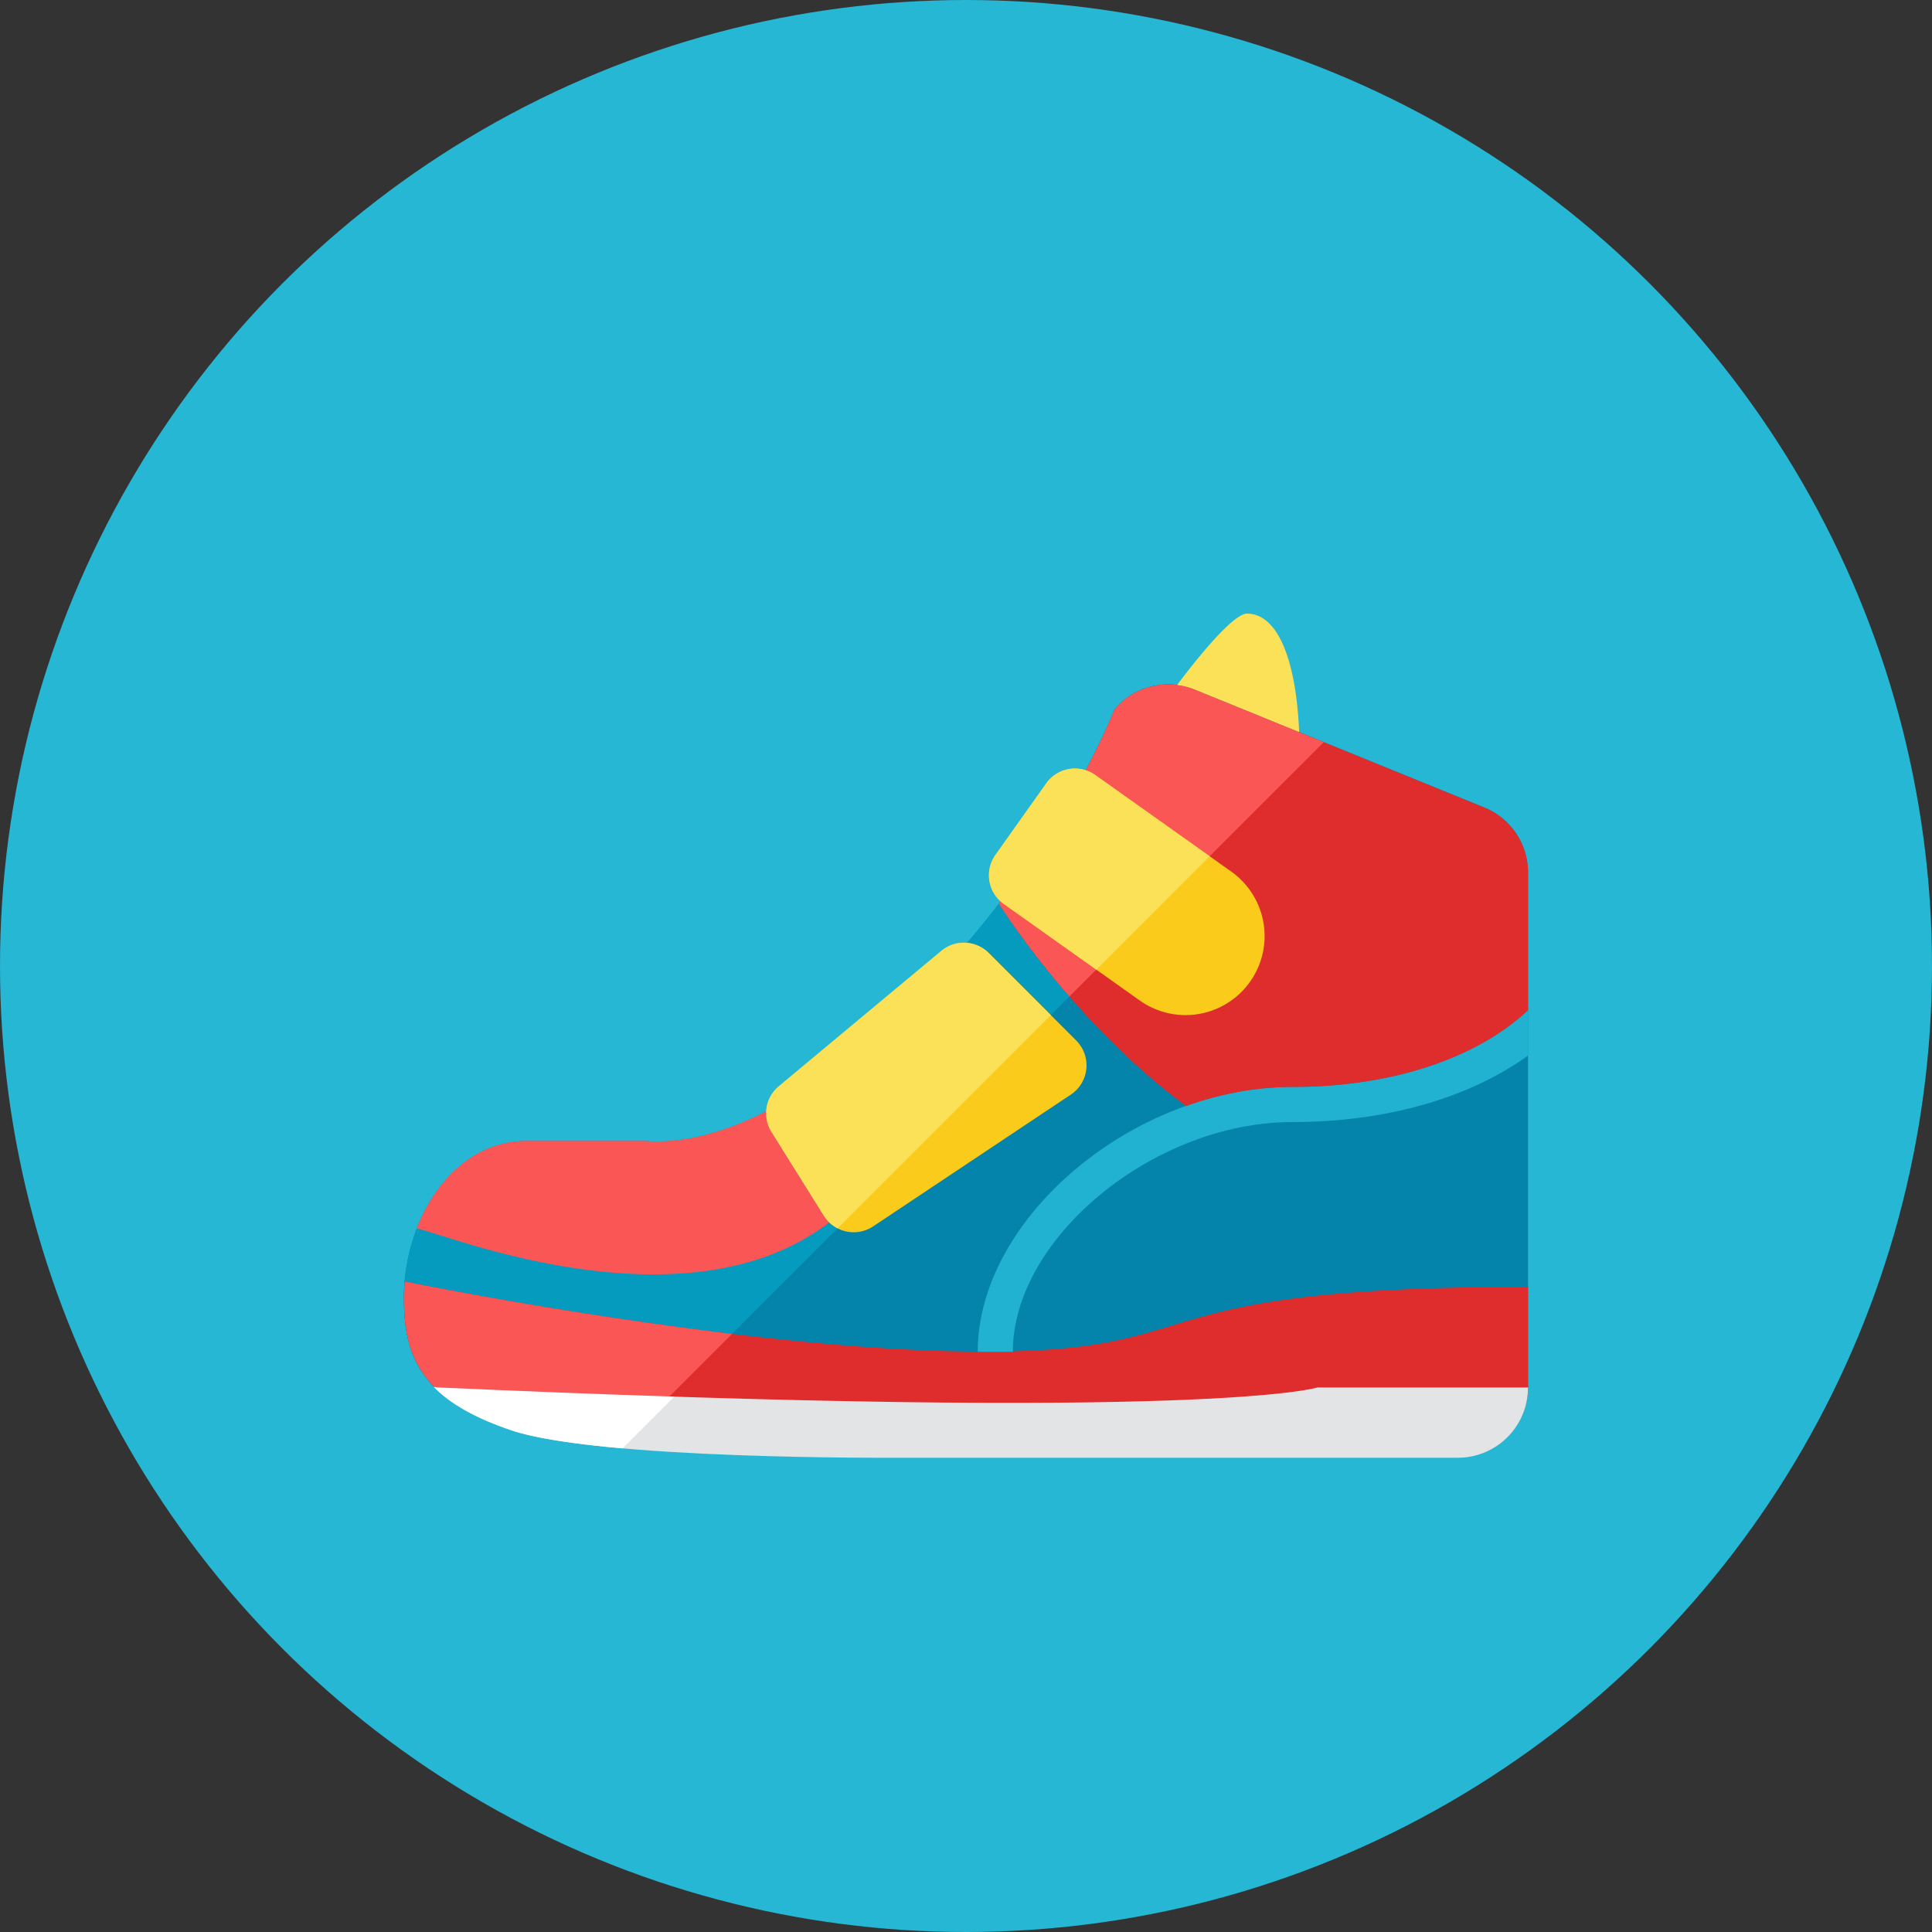 <svg height="110" width="110" xmlns="http://www.w3.org/2000/svg"><rect width="100%" height="100%" fill="#333333" stroke="none"/><circle cx="55" cy="55" fill="#25b7d3" r="55"/><path d="m84.486 45.962-16.486-6.708a4 4 0 0 0 -4.522 1.111c-4.506 10.943-17.358 25.359-26.793 24.603h-6.685c-4.283 0-7 4.577-7 8.86v.14c0 3.44 1.137 5.752 6.089 7.435 4.974 1.69 21.911 1.565 21.911 1.565h32a4 4 0 0 0 4-4v-29.292a4 4 0 0 0 -2.514-3.714z" fill="#0484ab"/><path d="m68 39.254a4 4 0 0 0 -4.522 1.111c-4.506 10.943-17.358 25.359-26.793 24.603h-6.685c-4.283 0-7 4.577-7 8.86v.14c0 3.44 1.137 5.752 6.089 7.435 1.35.458 3.583.783 6.118 1.013l40.163-40.163z" fill="#059bbf"/><path d="m87 73.27c-23 0-17.5 3.688-31 3.688-13.121 0-31.905-3.777-32.95-3.99-.031.276-.05.558-.05.85v.14c0 3.44 1.137 5.752 6.089 7.435 4.974 1.69 21.911 1.565 21.911 1.565h32a4 4 0 0 0 4-4z" fill="#df2c2c"/><path d="m87 78.998c0 2.21-1.79 4-4 4h-32s-16.94.12-21.91-1.57c-2.06-.7-3.46-1.51-4.39-2.46.1.01.199.026.3.03 44 1.97 50 0 50 0z" fill="#e2e4e5"/><path d="m23.051 72.968c-.031.276-.05.558-.05.85v.14c0 3.44 1.137 5.752 6.089 7.435 1.351.459 3.589.784 6.128 1.014l6.459-6.458a258.374 258.374 0 0 1 -18.626-2.981z" fill="#fa5655"/><path d="m55.667 76.968h2c0-6.48 8.032-13.083 15.917-13.083 5.325 0 10.071-1.369 13.417-3.788v-2.58c-2.97 2.773-7.819 4.368-13.417 4.368-9.042 0-17.917 7.471-17.917 15.083z" fill="#21b2d1"/><path d="m44.341 61.851a2 2 0 0 0 -.416 2.596l2.984 4.774a2.002 2.002 0 0 0 2.805.604l11.256-7.504a1.998 1.998 0 0 0 .305-3.078l-4.983-4.983a2.001 2.001 0 0 0 -2.695-.122z" fill="#facb1b"/><path d="m87 49.676v7.84c-2.97 2.78-7.82 4.37-13.42 4.37-2.06 0-4.11.39-6.05 1.09-6.14-4.53-10.24-10.87-10.66-11.53 2.81-3.63 5.14-7.54 6.6-11.08a4.007 4.007 0 0 1 4.53-1.11l16.48 6.71c1.52.6 2.52 2.08 2.52 3.71z" fill="#df2c2c"/><path d="m46.909 69.222-2.984-4.774a1.989 1.989 0 0 1 -.293-1.178c-2.407 1.221-4.778 1.865-6.963 1.688h-6.68c-2.98 0-5.2 2.21-6.27 5 .931 0 15.081 6.087 23.503-.365a1.924 1.924 0 0 1 -.313-.371z" fill="#fa5655"/><path d="m56.292 54.26a2 2 0 0 0 -2.695-.122l-9.257 7.713a2.002 2.002 0 0 0 -.416 2.597l2.984 4.774c.192.308.467.547.784.71l12.136-12.136zm11.708-15.004 5.97 2.431c-.18-4.229-1.262-6.75-2.97-6.75-.974 0-3.835 3.869-3.986 4.074a4 4 0 0 1 .986.245z" fill="#fbe158"/><path d="m68 39.256a4.007 4.007 0 0 0 -4.53 1.11c-1.46 3.54-3.79 7.45-6.6 11.08.24.377 1.682 2.606 4.016 5.292l14.482-14.481z" fill="#fa5655"/><path d="m25 78.998c-.1-.005-.2-.021-.3-.03.93.95 2.33 1.76 4.39 2.46 1.391.473 3.722.804 6.355 1.036l2.946-2.946c-4.024-.13-8.456-.299-13.391-.52z" fill="#fff"/><path d="m71.169 55.901a4.5 4.5 0 0 1 -6.274 1.064l-7.746-5.5a2 2 0 0 1 -.473-2.789l2.895-4.077a2 2 0 0 1 2.789-.473l7.746 5.5a4.5 4.5 0 0 1 1.063 6.275z" fill="#facb1b"/><path d="m62.36 44.126a2 2 0 0 0 -2.789.473l-2.895 4.077a2 2 0 0 0 .473 2.789l5.269 3.742 6.455-6.455z" fill="#fbe158"/></svg>